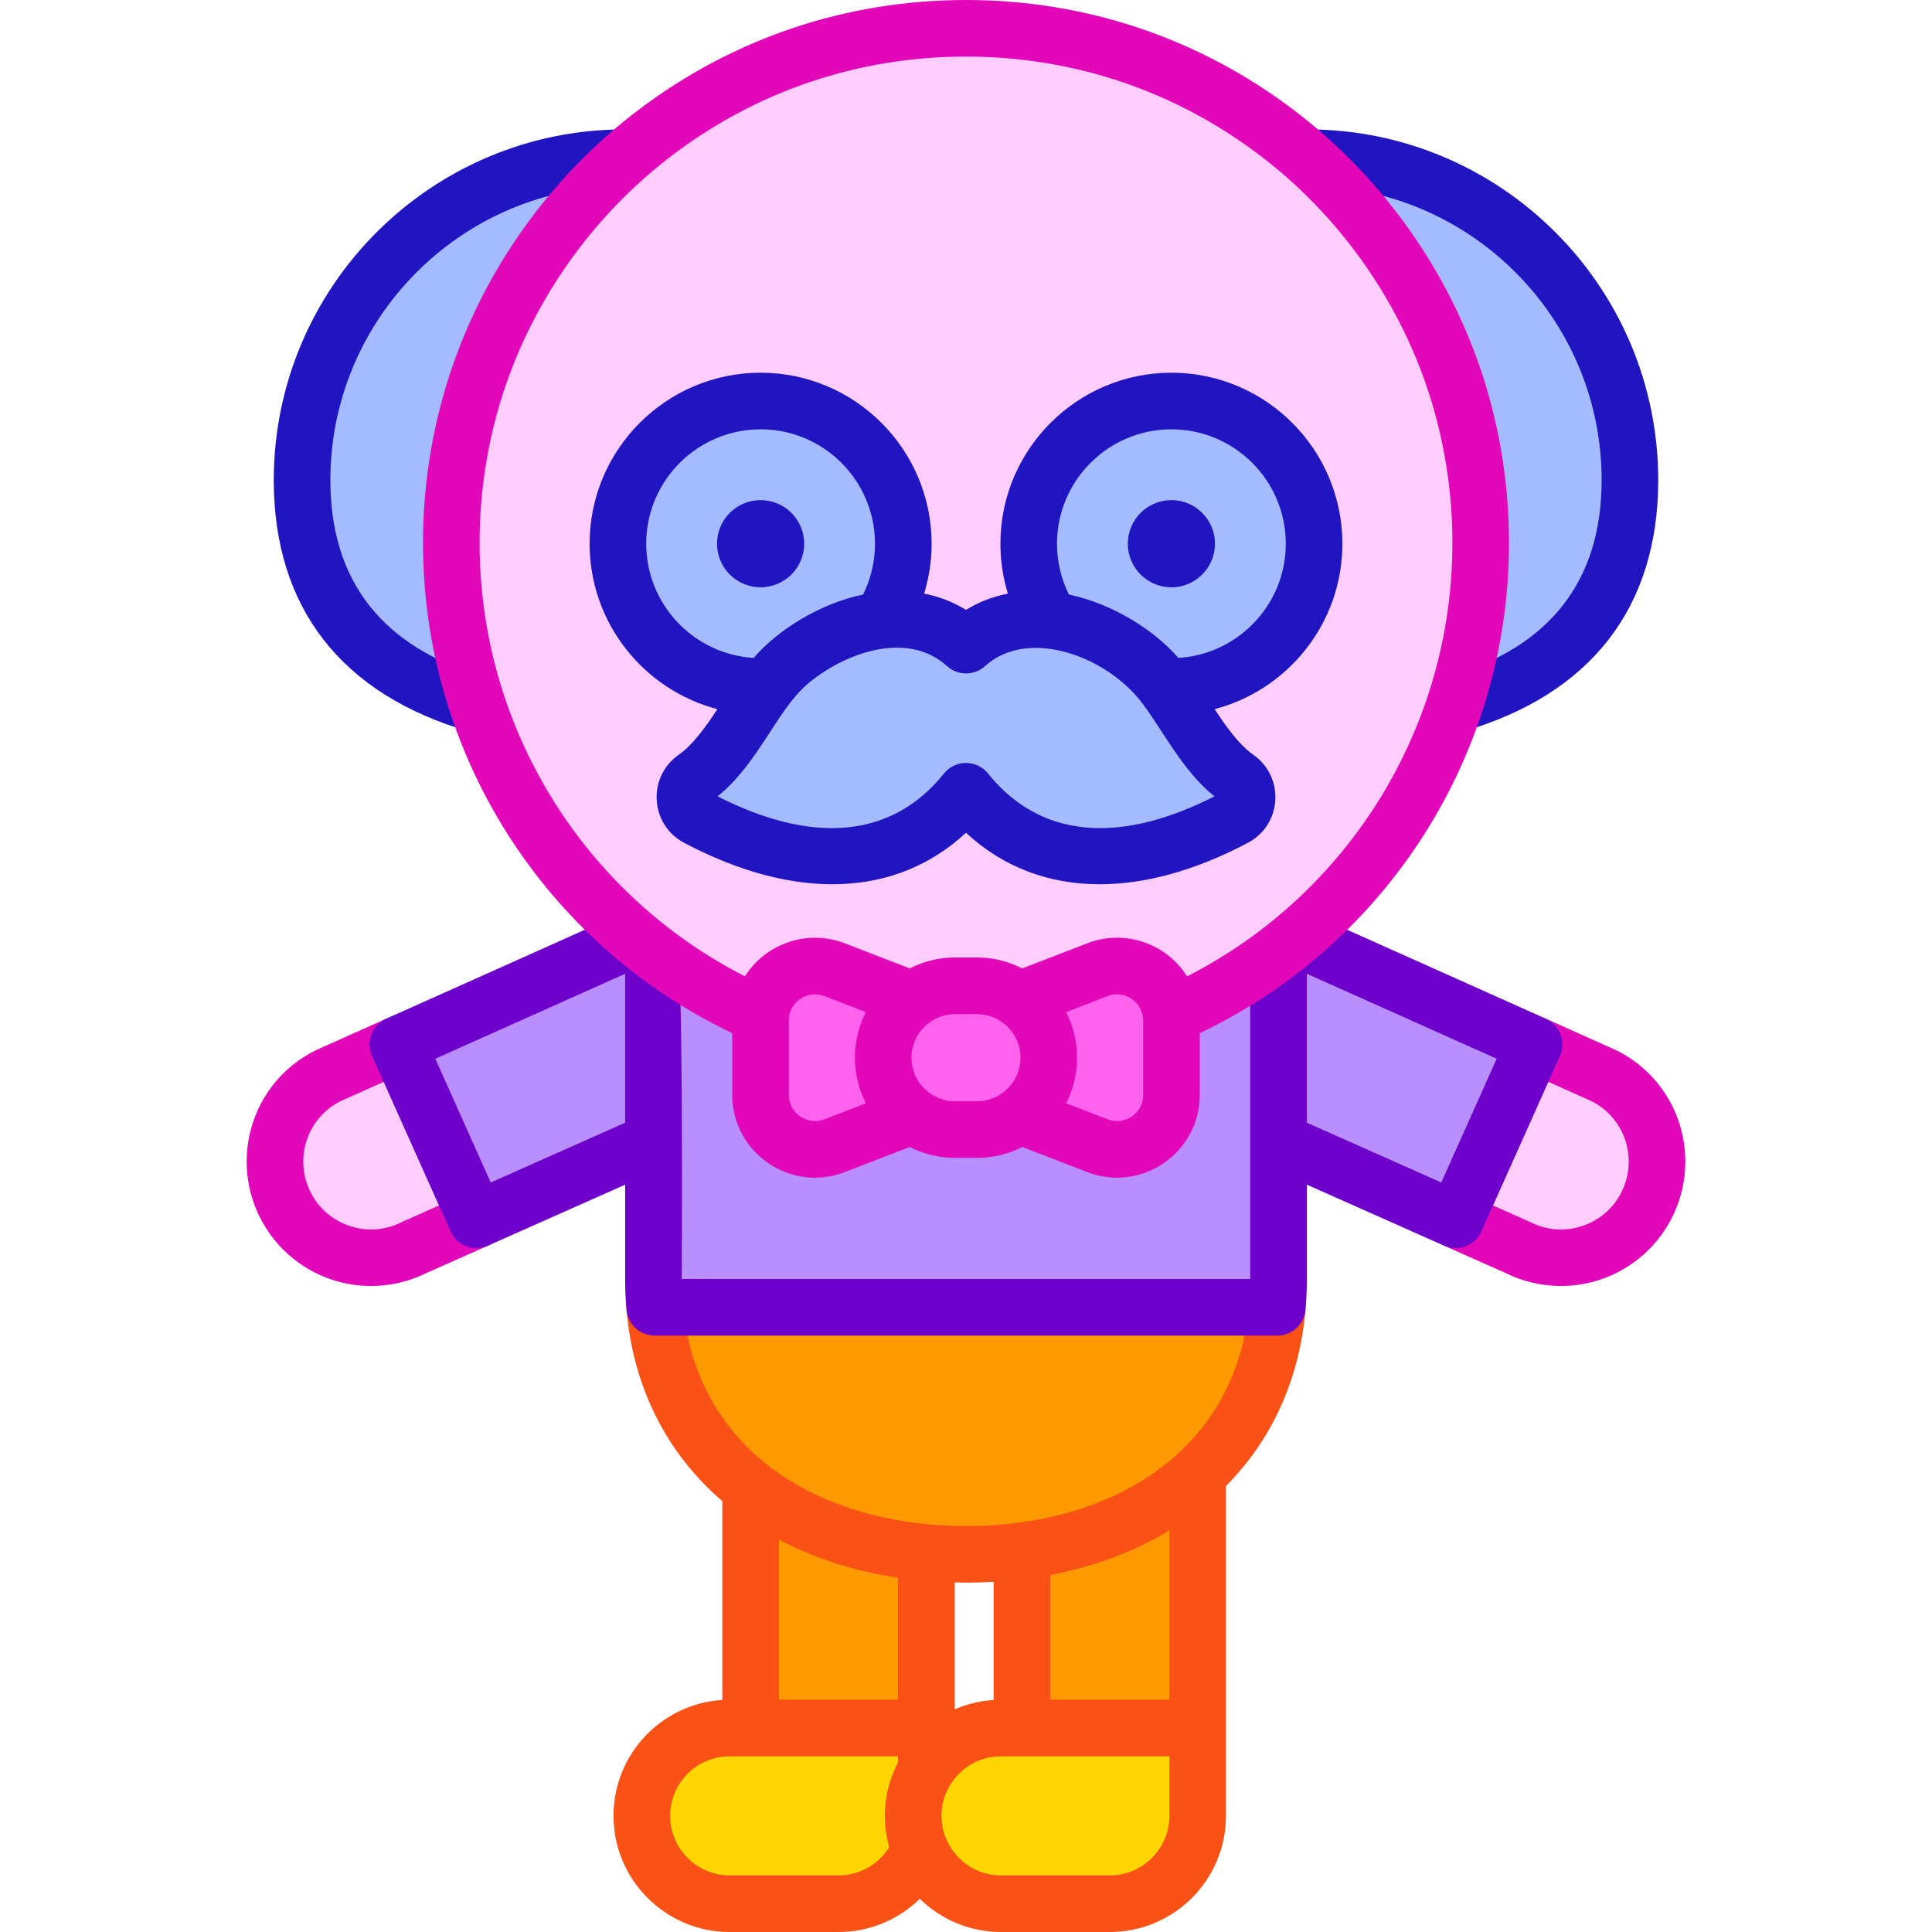 <svg id="Capa_1" enable-background="new 0 0 512 512" height="512" viewBox="0 0 512 512" width="512" xmlns="http://www.w3.org/2000/svg"><g><path d="m439.126 307.857c0 3.076-.561 6.213-1.744 9.239-5.451 13.979-21.745 20.242-35.152 13.498l-16.484-7.325 20.803-46.475 18.548 8.307c8.829 4.428 14.029 13.377 14.029 22.756z" fill="#ffceff"/><path d="m338.83 252.273v50.133l46.916 20.863 20.803-46.475-63.078-28.237c-1.38 1.155-2.785 2.282-4.212 3.381z" fill="#b98eff"/><path d="m72.874 307.857c0 3.076.561 6.213 1.744 9.239 5.451 13.979 21.745 20.242 35.152 13.498l16.484-7.325-20.803-46.475-18.548 8.306c-8.828 4.429-14.029 13.378-14.029 22.757z" fill="#ffceff"/><path d="m173.17 252.273v50.133l-46.916 20.863-20.803-46.475 63.078-28.237c1.38 1.155 2.785 2.282 4.212 3.381z" fill="#b98eff"/><path d="m270.834 410.962v46.978h46.56v-67.307c-12.001 11.05-28.235 17.937-46.56 20.329z" fill="#f90"/><path d="m198.926 394.267v63.673h46.56v-46.504c-17.947-1.626-34.096-7.454-46.56-17.169z" fill="#f90"/><path d="m173.501 346.446c3.708 42.307 39.231 65.475 82.5 65.475s78.792-23.168 82.499-65.475z" fill="#f90"/><path d="m242 481.225c0-.16.012-1.204.04-1.286.1-3.3 1.242-7.343 3.446-10.931v-11.068h-52.119c-7.276 0-13.775 3.339-18.042 8.572v.01c-3.376 4.086-5.069 9.328-5.193 13.417-.027.082-.04 1.126-.04 1.286 0 12.837 10.325 23.275 23.275 23.275h28.834c9.722 0 18.05-5.962 21.536-14.423-1.118-2.731-1.737-5.719-1.737-8.852z" fill="#ffd600"/><path d="m317.393 457.94v23.285c0 12.849-10.426 23.275-23.285 23.275h-28.834c-12.95 0-23.275-10.438-23.275-23.275 0-.16.012-1.204.04-1.286.124-4.088 1.818-9.33 5.193-13.417 0-.01 0-.01 0-.01 4.266-5.233 10.765-8.572 18.042-8.572z" fill="#ffd600"/><path d="m339.155 338.975c-4.146-.367-7.765 2.69-8.127 6.816-3.396 38.745-36.302 58.63-75.028 58.63-18.54 0-37.837-4.67-52.464-16.069-.002-.001-.004-.002-.006-.004-13.216-10.309-21.019-24.991-22.558-42.557-.362-4.126-4.018-7.178-8.126-6.816-4.127.361-7.179 4-6.817 8.126 1.8 20.54 10.562 37.96 25.396 50.715v52.69c-16.047 1.001-28.834 14.298-28.834 30.719 0 16.969 13.806 30.775 30.775 30.775h28.834c8.257 0 15.915-3.269 21.551-8.806 5.554 5.442 13.151 8.806 21.522 8.806h28.834c16.975 0 30.785-13.806 30.785-30.775 0-7.508 0-76.292 0-87.423 12.217-12.301 19.46-28.241 21.078-46.701.363-4.127-2.689-7.765-6.815-8.126zm-29.261 66.586v44.88h-31.56v-33.066c12.063-2.288 22.762-6.446 31.56-11.814zm-46.56 13.635v31.31c-3.611.225-7.104 1.082-10.349 2.494v-33.63c1.002.023 2.002.051 3.015.051 2.478 0 4.918-.086 7.334-.225zm-56.908-11.198c9.414 4.986 20.037 8.392 31.56 10.11v32.333h-31.56zm15.775 89.002h-28.834c-8.698 0-15.775-7.077-15.775-15.765 0-8.945 7.286-15.795 15.775-15.795h44.618v1.607c-2.106 4.062-3.26 8.522-3.43 12.338-.217 2.558.084 6.573 1.074 10.134-2.844 4.614-7.878 7.481-13.428 7.481zm87.693-15.775c0 8.698-7.081 15.775-15.785 15.775h-28.834c-9.618 0-16.718-8.439-15.672-17.665.809-7.278 7.151-13.895 15.672-13.895h44.619z" fill="#f95116"/><path d="m310.379 269.021c.045.469.075.943.075 1.427v19.706c0 10.137-10.176 17.116-19.633 13.465l-20.657-7.975c-3.159 2.325-7.049 3.716-11.273 3.716h-5.785c-4.224 0-8.113-1.391-11.273-3.716l-20.657 7.975c-9.457 3.651-19.633-3.328-19.633-13.465v-19.706c0-.484.03-.958.075-1.427-10.19-4.436-19.735-10.077-28.451-16.748v86.828c0 2.475.11 4.93.331 7.345h165.002c.22-2.415.331-4.87.331-7.345v-86.828c-8.717 6.67-18.262 12.311-28.452 16.748z" fill="#b98eff"/><g><path d="m413.674 340.802c-5.032 0-10.054-1.148-14.643-3.422l-16.33-7.257c-3.785-1.682-5.49-6.114-3.808-9.899s6.114-5.49 9.899-3.808l16.483 7.325c.109.048.218.1.324.153 4.572 2.299 9.721 2.555 14.496.723 4.78-1.835 8.438-5.474 10.299-10.246.817-2.091 1.23-4.281 1.23-6.514 0-6.791-3.734-12.901-9.758-15.985l-18.384-8.234c-3.78-1.693-5.473-6.13-3.779-9.91 1.693-3.781 6.136-5.471 9.91-3.779l18.548 8.307c.101.045.199.092.298.141 11.204 5.621 18.165 16.909 18.165 29.46 0 4.108-.76 8.136-2.258 11.969-3.363 8.624-10.252 15.476-18.897 18.794-3.796 1.458-7.799 2.182-11.795 2.182z" fill="#e207b9"/></g><g><path d="m98.326 340.802c-3.996 0-7.998-.723-11.797-2.181-8.646-3.318-15.534-10.17-18.899-18.799-1.496-3.833-2.256-7.859-2.256-11.964 0-12.55 6.961-23.839 18.166-29.46.099-.049.197-.096.298-.141l18.548-8.307c3.777-1.693 8.217-.001 9.91 3.779s.001 8.217-3.779 9.91l-18.384 8.234c-6.023 3.083-9.759 9.194-9.759 15.985 0 2.231.414 4.422 1.229 6.511 1.862 4.775 5.52 8.414 10.3 10.249 4.776 1.832 9.924 1.577 14.496-.723.106-.054.215-.105.324-.154l16.484-7.325c3.789-1.681 8.218.023 9.899 3.809 1.683 3.785-.022 8.217-3.808 9.899l-16.331 7.257c-4.587 2.273-9.61 3.421-14.641 3.421z" fill="#e207b9"/></g><path d="m409.614 269.948-63.078-28.237c-3.623-1.623-7.854-.133-9.688 3.327-3.292.908-5.518 3.918-5.518 7.235v86.673h-150.66s.575-88.391-1.502-91.162c-1.033-1.375-2.427-2.308-4.016-2.746-1.833-3.459-6.063-4.95-9.688-3.327l-63.077 28.237c-3.78 1.692-5.474 6.129-3.781 9.909l20.803 46.475c1.694 3.784 6.124 5.465 9.894 3.789l36.368-16.172v25.151c0 2.697.122 5.398.362 8.028.353 3.861 3.591 6.817 7.469 6.817h164.998c3.879 0 7.118-2.958 7.469-6.82.24-2.632.361-5.333.361-8.025v-25.152l36.369 16.173c3.778 1.679 8.203-.013 9.894-3.789l20.803-46.475c1.692-3.78-.001-8.216-3.782-9.909zm-279.571 43.427-14.683-32.801 50.31-22.522v39.48zm251.915 0-35.628-15.843v-39.48l50.311 22.522z" fill="#6d00ca"/><path d="m386.729 104.85c-16.795-56.306-68.962-97.35-130.729-97.35s-113.934 41.044-130.729 97.35c-3.688 12.375-5.672 25.482-5.672 39.05 0 56.004 33.752 104.113 82.021 125.12.902-9.35 10.552-15.515 19.557-12.038l20.657 7.975c3.159-2.325 7.049-3.716 11.272-3.716h5.785c4.224 0 8.113 1.391 11.272 3.716l20.657-7.975c9.005-3.477 18.655 2.688 19.557 12.038 48.269-21.007 82.021-69.116 82.021-125.12.002-13.568-1.982-26.675-5.669-39.05z" fill="#ffceff"/><g fill="#a4bcff"><path d="m203.294 181.863c1.412-1.871 2.865-3.581 4.405-5.016 6.802-6.339 16.275-11.318 25.787-12.487 3.729-5.86 5.898-12.809 5.898-20.269 0-20.886-16.931-37.817-37.817-37.817s-37.817 16.931-37.817 37.817 16.931 37.817 37.817 37.817c.58-.002 1.154-.02 1.727-.045z"/><path d="m310.433 106.273c-20.886 0-37.817 16.931-37.817 37.817 0 7.46 2.169 14.41 5.898 20.269 9.512 1.169 18.985 6.148 25.787 12.487 1.541 1.436 2.993 3.146 4.405 5.016.573.026 1.147.044 1.726.044 20.886 0 37.817-16.931 37.817-37.817 0-20.885-16.931-37.816-37.816-37.816z"/><path d="m256 209.684c-21.905 27.381-54.18 16.034-71.202 7.042-4.128-2.181-4.423-7.914-.597-10.591 9.757-6.827 15.439-21.778 23.499-29.289 12.522-11.67 34.094-18.76 48.301-5.879 14.207-12.881 35.779-5.791 48.301 5.879 8.06 7.512 13.741 22.462 23.499 29.289 3.826 2.677 3.531 8.41-.597 10.591-17.024 8.992-49.299 20.34-71.204-7.042z"/><path d="m119.6 143.9c0-13.568 1.984-26.675 5.672-39.05 7.359-24.673 21.512-46.415 40.287-63.057-.016 0-.032-.001-.048-.001-47.196 0-85.456 38.26-85.456 85.456 0 33.118 18.852 51.438 46.397 59.43-4.441-13.455-6.852-27.834-6.852-42.778z"/><path d="m392.4 143.9c0-13.568-1.984-26.675-5.672-39.05-7.359-24.673-21.512-46.415-40.287-63.057.016 0 .032-.001.048-.001 47.196 0 85.456 38.26 85.456 85.456 0 33.118-18.852 51.438-46.397 59.43 4.442-13.455 6.852-27.834 6.852-42.778z"/></g><path d="m290.822 256.982-20.657 7.975c4.714 3.47 7.786 9.041 7.786 15.343 0 6.302-3.072 11.873-7.786 15.343l20.657 7.975c9.457 3.651 19.633-3.328 19.633-13.465v-19.706c0-10.137-10.176-17.116-19.633-13.465z" fill="#ff63ed"/><path d="m234.049 280.301c0-6.302 3.072-11.873 7.786-15.343l-20.657-7.975c-9.457-3.651-19.633 3.328-19.633 13.465v19.706c0 10.137 10.176 17.116 19.633 13.465l20.657-7.975c-4.714-3.47-7.786-9.041-7.786-15.343z" fill="#ff63ed"/><path d="m258.893 261.242h-5.785c-10.526 0-19.059 8.533-19.059 19.059 0 10.526 8.533 19.059 19.059 19.059h5.785c10.526 0 19.059-8.533 19.059-19.059 0-10.526-8.533-19.059-19.059-19.059z" fill="#ff63ed"/><circle cx="310.433" cy="144.089" fill="#2115c2" r="11.549"/><circle cx="201.568" cy="144.089" fill="#2115c2" r="11.549"/><path d="m355.749 144.089c0-24.988-20.329-45.316-45.316-45.316s-45.316 20.329-45.316 45.316c0 4.514.676 8.965 1.977 13.226-3.856.758-7.597 2.152-11.093 4.303-3.496-2.152-7.237-3.546-11.092-4.304 1.301-4.261 1.977-8.711 1.977-13.226 0-24.988-20.329-45.316-45.317-45.316-24.987 0-45.316 20.329-45.316 45.316 0 21.032 14.403 38.76 33.863 43.847-3.19 4.82-6.513 9.465-10.212 12.053-8.444 5.908-7.675 18.578 1.393 23.369 29.496 15.58 56.226 14.485 74.705-2.665 9.771 9.069 21.846 13.648 35.418 13.647 12.099 0 25.388-3.64 39.287-10.983 9.076-4.794 9.831-17.464 1.395-23.368-3.7-2.589-7.023-7.234-10.213-12.054 19.457-5.085 33.86-22.813 33.86-43.845zm-184.498 0c0-16.716 13.6-30.316 30.316-30.316s30.317 13.6 30.317 30.316c0 4.699-1.085 9.298-3.158 13.467-11.428 2.404-22.469 9.251-29.007 16.794-15.859-.957-28.468-14.164-28.468-30.261zm90.605 60.911c-1.423-1.779-3.578-2.815-5.856-2.815s-4.434 1.036-5.856 2.815c-9.507 11.886-27.597 22.427-59.996 6.05 10.663-8.496 15.627-22.588 23.629-29.58 9.373-8.124 26.41-14.717 37.186-4.946 2.86 2.591 7.219 2.593 10.075 0 11.341-10.279 32.103-2.771 41.612 9.768 5.652 7.457 10.797 18.061 19.204 24.759-32.4 16.375-50.49 5.834-59.998-6.051zm50.425-30.649c-6.246-7.2-17.194-14.309-29.008-16.794-2.073-4.17-3.157-8.768-3.157-13.467 0-16.716 13.6-30.316 30.316-30.316s30.316 13.6 30.316 30.316c.001 16.096-12.607 29.303-28.467 30.261z" fill="#2115c2"/><g><path d="m126.455 194.18c-.692 0-1.396-.097-2.094-.299-33.893-9.834-51.808-32.875-51.808-66.634 0-51.256 41.7-92.956 92.957-92.956.054 0 .118.001.178.002 4.082.069 2.094 3.4 2.094 7.499 0 4.142 1.919 7.5-2.224 7.5-.035 0-.074 0-.115-.001-42.953.039-77.89 34.995-77.89 77.956 0 26.765 13.79 44.337 40.987 52.228 3.979 1.154 3.056 5.315 1.902 9.293-.952 3.28-.736 5.412-3.987 5.412z" fill="#2115c2"/></g><g><path d="m385.545 194.18c-3.252 0-2.444-2.132-3.396-5.412-1.154-3.978-2.668-8.139 1.31-9.293 27.197-7.891 40.987-25.463 40.987-52.228 0-42.964-34.934-77.922-77.89-77.956-.04 0 3.66.001 3.626.001-4.143 0-8.124-3.358-8.124-7.5 0-4.099.173-7.431 4.256-7.499.06-.001.124-.002.176-.002 51.256 0 92.956 41.7 92.956 92.956 0 33.758-17.915 56.8-51.808 66.634-.698.202-1.401.299-2.093.299z" fill="#2115c2"/></g><path d="m399.9 143.9c0-14.007-2.014-27.866-5.984-41.192 0-.001 0-.001 0-.002-8.673-29.077-26.842-55.225-51.161-73.627-25.142-19.023-55.141-29.079-86.755-29.079s-61.613 10.056-86.754 29.08c-24.319 18.402-42.488 44.549-51.162 73.629-3.971 13.326-5.984 27.185-5.984 41.192 0 55.625 32.001 106.066 81.946 129.901v16.352c0 15.395 15.479 26.005 29.834 20.462l17.208-6.644c3.612 1.842 7.695 2.888 12.02 2.888h5.785c4.325 0 8.408-1.046 12.021-2.888l17.208 6.644c14.324 5.529 29.833-5.045 29.833-20.462v-16.352c49.944-23.835 81.945-74.277 81.945-129.902zm-181.422 152.722c-4.534 1.748-9.432-1.576-9.432-6.469v-19.706c0-4.848 4.893-8.222 9.432-6.468l10.989 4.243c-1.979 3.858-2.917 8.049-2.917 12.078 0 3.858.882 8.111 2.917 12.079zm34.629-4.763c-6.251 0-11.559-5.11-11.559-11.559 0-6.474 5.344-11.559 11.559-11.559h5.785c6.332 0 11.56 5.188 11.56 11.559 0 6.359-5.221 11.559-11.56 11.559zm49.847-1.706c0 4.849-4.857 8.234-9.431 6.469l-10.989-4.243c2.004-3.906 2.918-8.149 2.918-12.079 0-4.027-.937-8.218-2.918-12.079l10.989-4.243c4.549-1.759 9.431 1.636 9.431 6.468zm11.638-31.413c-5.467-8.66-16.471-12.618-26.471-8.754l-17.207 6.643c-.895-.329-5.252-2.887-12.021-2.887h-5.785c-4.371 0-8.299 1.026-12.021 2.887l-17.206-6.643c-10.061-3.885-21.051.172-26.472 8.755-42.962-21.929-70.309-66.174-70.309-114.841 0-12.555 1.804-24.973 5.359-36.907 7.767-26.041 24.046-49.463 45.838-65.953 22.515-17.035 49.384-26.04 77.703-26.04 28.32 0 55.189 9.005 77.704 26.041 21.792 16.49 38.07 39.912 45.837 65.953 3.557 11.935 5.359 24.352 5.359 36.907 0 48.667-27.347 92.911-70.308 114.839z" fill="#e207b9"/></g></svg>